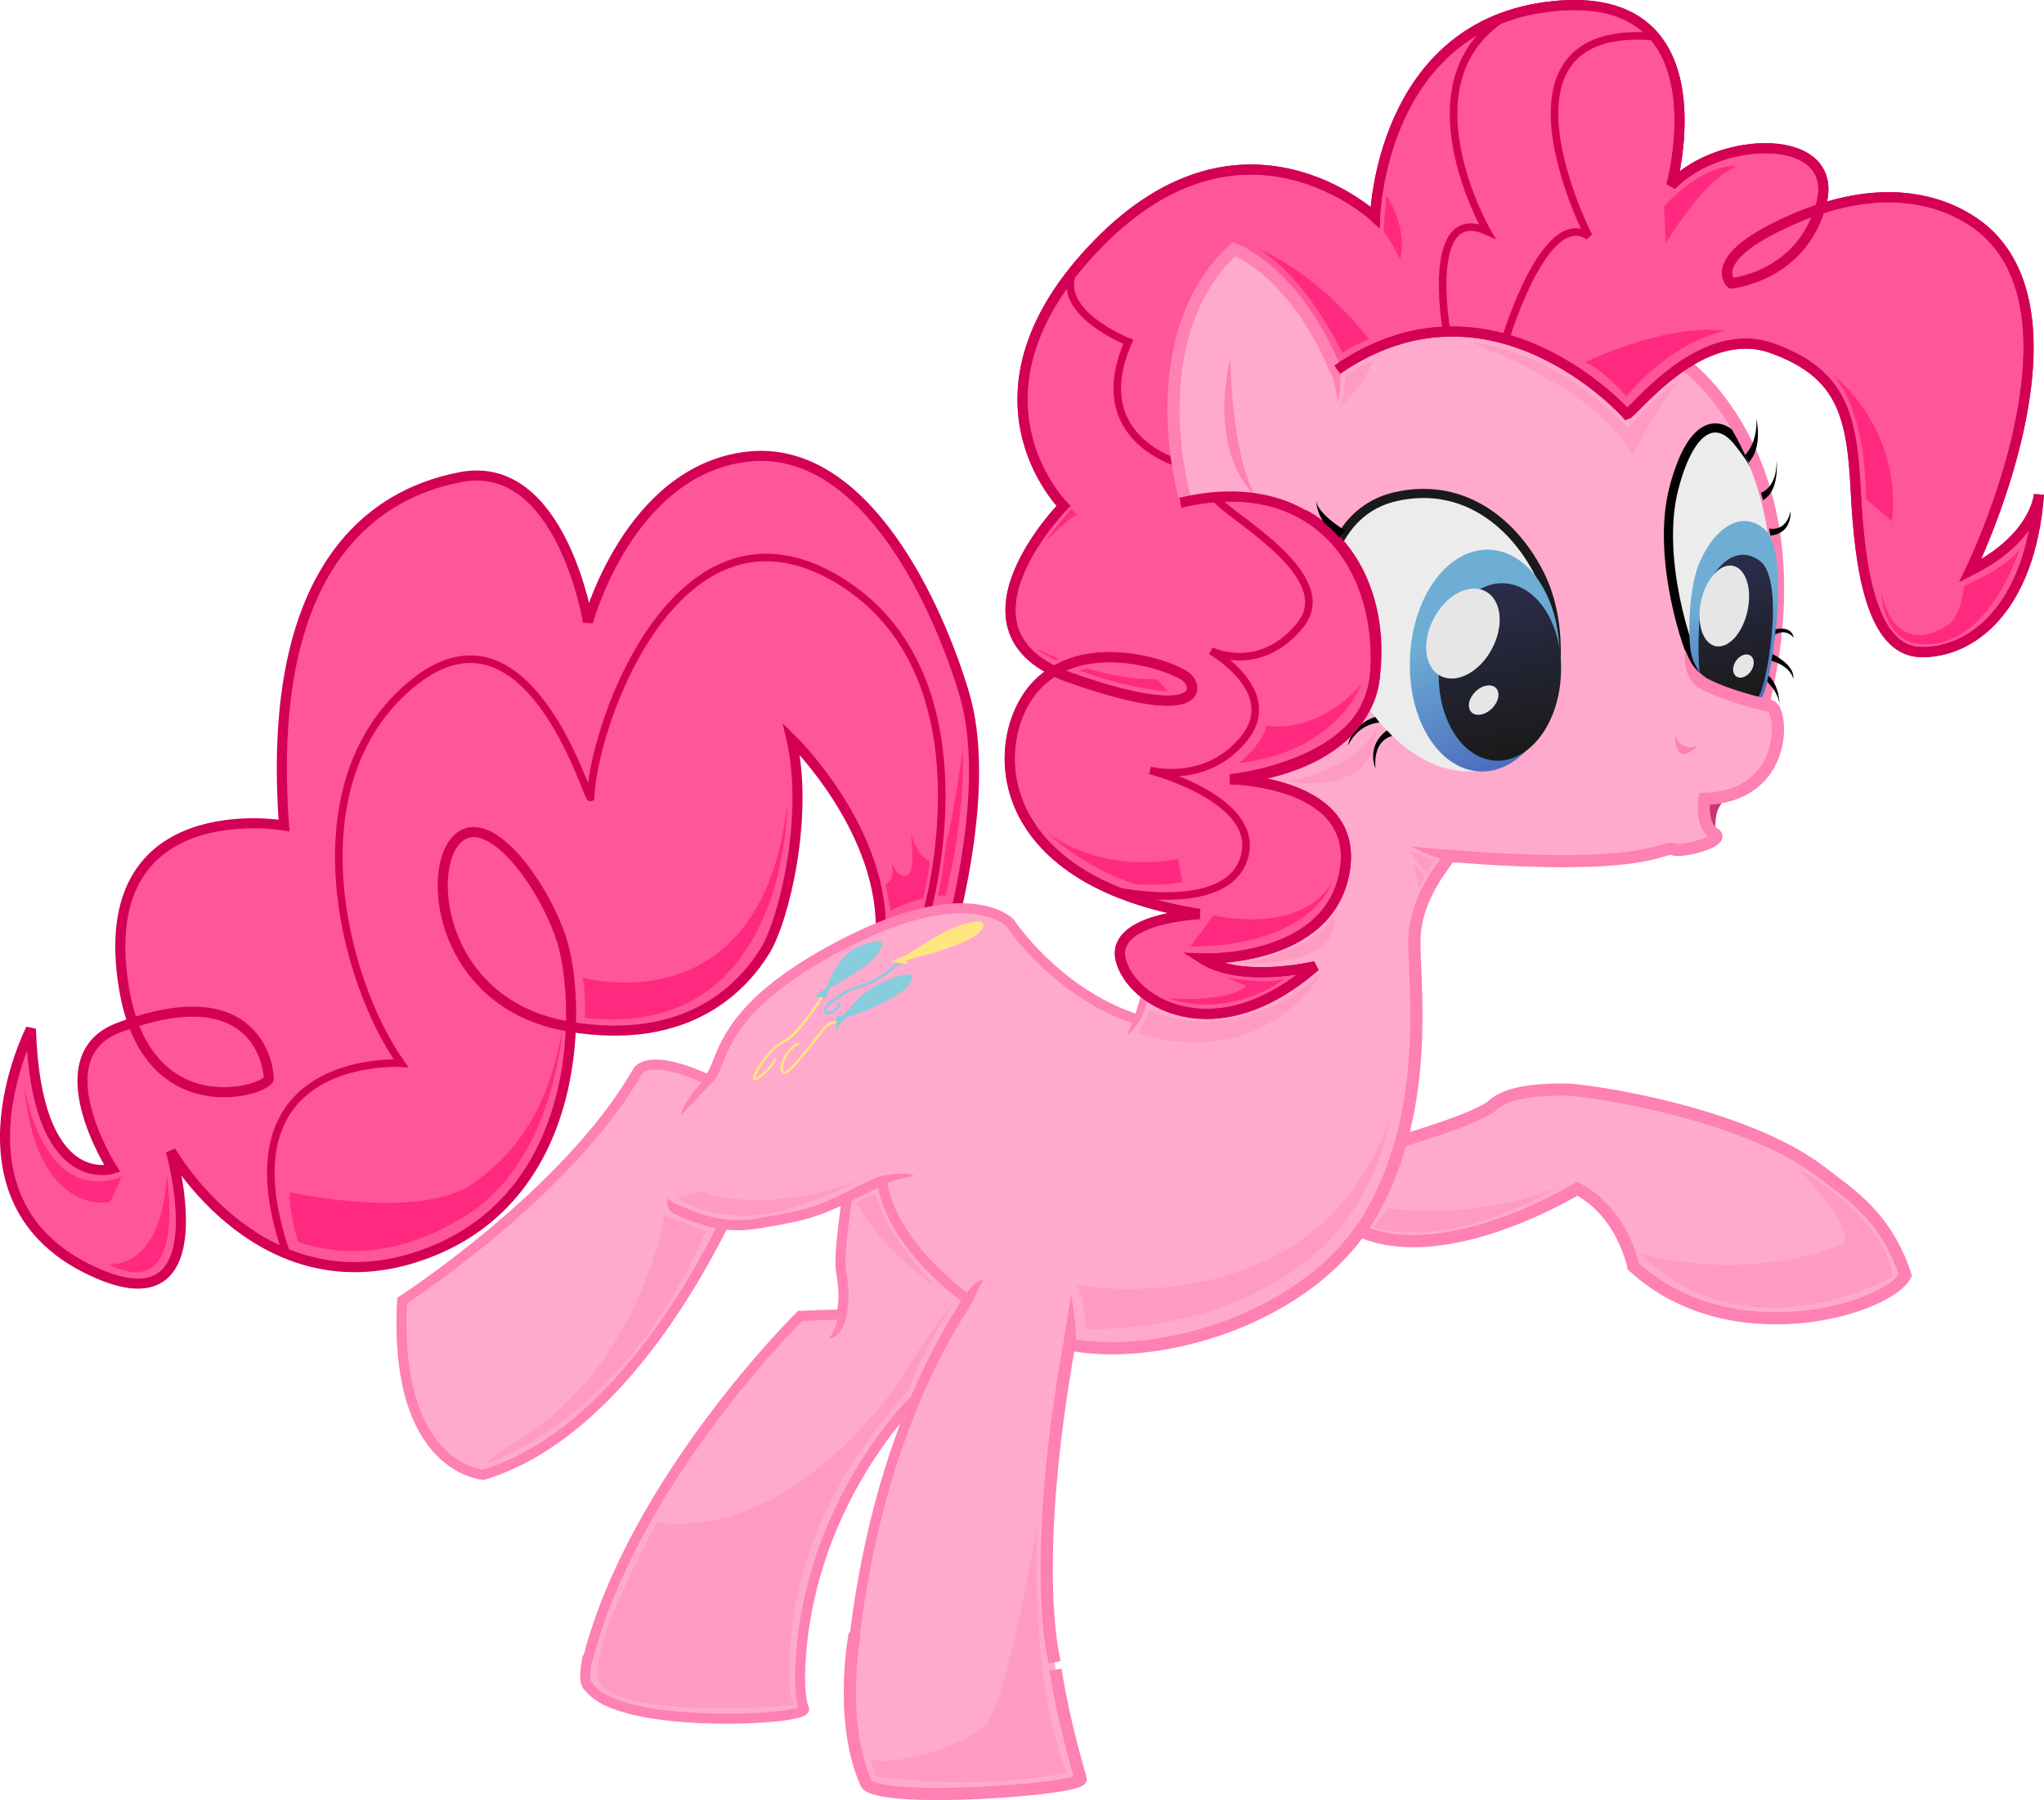 <?xml version="1.0" encoding="UTF-8" standalone="no"?>
<!-- Created with Inkscape (http://www.inkscape.org/) -->

<svg
   xmlns:dc="http://purl.org/dc/elements/1.1/"
   xmlns:cc="http://creativecommons.org/ns#"
   xmlns:rdf="http://www.w3.org/1999/02/22-rdf-syntax-ns#"
   xmlns:svg="http://www.w3.org/2000/svg"
   xmlns="http://www.w3.org/2000/svg"
   xmlns:xlink="http://www.w3.org/1999/xlink"
   xmlns:sodipodi="http://sodipodi.sourceforge.net/DTD/sodipodi-0.dtd"
   xmlns:inkscape="http://www.inkscape.org/namespaces/inkscape"
   sodipodi:docname="pinkie-pie.svg"
   inkscape:version="0.48.4 r9939"
   version="1.1"
   id="svg2"
   height="583.391"
   width="662.313">
  <defs
     id="defs4">
    <linearGradient
       id="linearGradient4156">
      <stop
         style="stop-color:#1a1a1a;stop-opacity:1;"
         offset="0"
         id="stop4158" />
      <stop
         style="stop-color:#2a2d4a;stop-opacity:1;"
         offset="1"
         id="stop4160" />
    </linearGradient>
    <linearGradient
       id="linearGradient4134">
      <stop
         style="stop-color:#6eaed4;stop-opacity:1;"
         offset="0"
         id="stop4136" />
      <stop
         style="stop-color:#4a6cc0;stop-opacity:1;"
         offset="1"
         id="stop4138" />
    </linearGradient>
    <linearGradient
       inkscape:collect="always"
       xlink:href="#linearGradient4134"
       id="linearGradient4140"
       x1="330.889"
       y1="576.625"
       x2="340.976"
       y2="602.13"
       gradientUnits="userSpaceOnUse" />
    <linearGradient
       inkscape:collect="always"
       xlink:href="#linearGradient4134"
       id="linearGradient4148"
       x1="420.12"
       y1="562.378"
       x2="428.809"
       y2="602.784"
       gradientUnits="userSpaceOnUse" />
    <linearGradient
       inkscape:collect="always"
       xlink:href="#linearGradient4156"
       id="linearGradient4162"
       x1="339.147"
       y1="601.819"
       x2="330.829"
       y2="564.16"
       gradientUnits="userSpaceOnUse" />
    <linearGradient
       inkscape:collect="always"
       xlink:href="#linearGradient4156"
       id="linearGradient4170"
       x1="426.955"
       y1="600.513"
       x2="419.147"
       y2="549.753"
       gradientUnits="userSpaceOnUse" />
    <linearGradient
       gradientUnits="userSpaceOnUse"
       y2="602.13"
       x2="340.976"
       y1="576.625"
       x1="330.889"
       id="linearGradient4140-3"
       xlink:href="#linearGradient4134-6"
       inkscape:collect="always" />
    <linearGradient
       id="linearGradient4134-6">
      <stop
         id="stop4136-5"
         offset="0"
         style="stop-color:#6eaed4;stop-opacity:1;" />
      <stop
         id="stop4138-7"
         offset="1"
         style="stop-color:#4a6cc0;stop-opacity:1;" />
    </linearGradient>
    <linearGradient
       gradientUnits="userSpaceOnUse"
       y2="564.16"
       x2="330.829"
       y1="601.819"
       x1="339.147"
       id="linearGradient4162-0"
       xlink:href="#linearGradient4156-1"
       inkscape:collect="always" />
    <linearGradient
       id="linearGradient4156-1">
      <stop
         id="stop4158-1"
         offset="0"
         style="stop-color:#1a1a1a;stop-opacity:1;" />
      <stop
         id="stop4160-6"
         offset="1"
         style="stop-color:#2a2d4a;stop-opacity:1;" />
    </linearGradient>
    <linearGradient
       gradientUnits="userSpaceOnUse"
       y2="602.784"
       x2="428.809"
       y1="562.378"
       x1="420.12"
       id="linearGradient4148-3"
       xlink:href="#linearGradient4134-6"
       inkscape:collect="always" />
    <linearGradient
       id="linearGradient4189">
      <stop
         id="stop4191"
         offset="0"
         style="stop-color:#6eaed4;stop-opacity:1;" />
      <stop
         id="stop4193"
         offset="1"
         style="stop-color:#4a6cc0;stop-opacity:1;" />
    </linearGradient>
    <linearGradient
       gradientUnits="userSpaceOnUse"
       y2="549.753"
       x2="419.147"
       y1="600.513"
       x1="426.955"
       id="linearGradient4170-2"
       xlink:href="#linearGradient4156-1"
       inkscape:collect="always" />
    <linearGradient
       id="linearGradient4196">
      <stop
         id="stop4198"
         offset="0"
         style="stop-color:#1a1a1a;stop-opacity:1;" />
      <stop
         id="stop4200"
         offset="1"
         style="stop-color:#2a2d4a;stop-opacity:1;" />
    </linearGradient>
    <linearGradient
       inkscape:collect="always"
       xlink:href="#linearGradient4134-6"
       id="linearGradient4650"
       gradientUnits="userSpaceOnUse"
       x1="330.889"
       y1="576.625"
       x2="340.976"
       y2="602.13" />
    <linearGradient
       inkscape:collect="always"
       xlink:href="#linearGradient4156-1"
       id="linearGradient4652"
       gradientUnits="userSpaceOnUse"
       x1="339.147"
       y1="601.819"
       x2="330.829"
       y2="564.16" />
    <linearGradient
       inkscape:collect="always"
       xlink:href="#linearGradient4134-6"
       id="linearGradient4654"
       gradientUnits="userSpaceOnUse"
       x1="420.12"
       y1="562.378"
       x2="428.809"
       y2="602.784" />
    <linearGradient
       inkscape:collect="always"
       xlink:href="#linearGradient4156-1"
       id="linearGradient4656"
       gradientUnits="userSpaceOnUse"
       x1="426.955"
       y1="600.513"
       x2="419.147"
       y2="549.753" />
    <linearGradient
       inkscape:collect="always"
       xlink:href="#linearGradient4156-1"
       id="linearGradient4719"
       gradientUnits="userSpaceOnUse"
       x1="426.955"
       y1="600.513"
       x2="419.147"
       y2="549.753"
       gradientTransform="matrix(0.816,0,0,0.816,349.753,296.207)" />
    <linearGradient
       inkscape:collect="always"
       xlink:href="#linearGradient4134-6"
       id="linearGradient4722"
       gradientUnits="userSpaceOnUse"
       x1="420.12"
       y1="562.378"
       x2="428.809"
       y2="602.784"
       gradientTransform="matrix(0.816,0,0,0.816,349.753,296.207)" />
    <linearGradient
       inkscape:collect="always"
       xlink:href="#linearGradient4134-6"
       id="linearGradient4762"
       gradientUnits="userSpaceOnUse"
       x1="330.889"
       y1="576.625"
       x2="340.976"
       y2="602.13" />
    <linearGradient
       inkscape:collect="always"
       xlink:href="#linearGradient4156-1"
       id="linearGradient4764"
       gradientUnits="userSpaceOnUse"
       x1="339.147"
       y1="601.819"
       x2="330.829"
       y2="564.16" />
  </defs>
  <sodipodi:namedview
     id="base"
     pagecolor="#ffffff"
     bordercolor="#666666"
     borderopacity="1.0"
     inkscape:pageopacity="0.0"
     inkscape:pageshadow="2"
     inkscape:zoom="0.7"
     inkscape:cx="302.25714"
     inkscape:cy="296.96898"
     inkscape:document-units="px"
     inkscape:current-layer="layer2"
     showgrid="false"
     inkscape:window-width="1362"
     inkscape:window-height="729"
     inkscape:window-x="0"
     inkscape:window-y="37"
     inkscape:window-maximized="0"
     fit-margin-top="0"
     fit-margin-left="0"
     fit-margin-right="0"
     fit-margin-bottom="0" />
  <g
     inkscape:groupmode="layer"
     id="layer2"
     inkscape:label="pinkie"
     style="display:inline"
     transform="translate(-134.562,-560.671)"
     sodipodi:insensitive="true">
    <image
       style="display:none"
       width="1044.382"
       height="587.465"
       xlink:href="file:///home/thomas/projects/slim-theme-smile/Twilight_to_Pinkie_'Not_so_fast'_S1E02.png"
       id="image3079-0"
       x="58.352"
       y="509.109" />
    <path
       sodipodi:nodetypes="csscscsssccsc"
       inkscape:connector-curvature="0"
       id="path3148-1"
       d="m 444.595,855.397 c 0,-2.061 10.715,-41.622 2.473,-69.646 -8.242,-28.023 -32.144,-81.597 -70.47,-77.063 -38.326,4.533 -51.513,53.573 -51.513,53.573 0,0 -8.654,-53.161 -41.21,-46.98 -32.556,6.182 -63.052,34.205 -57.282,112.916 0,0 -62.078,-10.836 -51.925,52.337 7.418,46.156 46.98,33.38 46.98,29.671 0,-3.709 -3.717,-33.418 -48.628,-16.484 -25.138,9.478 -2.061,45.744 -2.061,45.744 0,0 -24.726,7.83 -26.375,-45.331 0,0 -29.552,57.723 22.254,79.536 39.15,16.484 23.078,-39.974 23.078,-39.974 0,0 29.671,52.749 82.421,33.38 52.749,-19.369 50.277,-83.657 44.095,-102.202 -6.182,-18.545 -24.314,-42.859 -34.205,-31.732 -9.89,11.127 -4.121,53.161 36.265,60.167 40.386,7.006 57.695,-14.424 63.876,-24.314 6.182,-9.89 14.424,-43.683 8.654,-68.821 0,0 30.908,30.084 28.847,64.288"
       style="fill:#ff5599;fill-opacity:1;stroke:#d40055;stroke-width:3.264;stroke-linecap:butt;stroke-linejoin:miter;stroke-opacity:1" />
    <path
       style="fill:#ff2a7f;fill-opacity:1;stroke:none"
       d="m 446.591,802.801 c 0,0 -2.542,20.309 -5.43,30.881 -0.008,0.03 -0.023,0.063 -0.031,0.092 -0.726,7.108 -1.779,13.031 -2.684,17.245 0.827,-0.089 1.649,-0.162 2.499,-0.185 0,0 6.357,-23.667 5.646,-48.034 z m -16.968,27.765 c 0,0 1.898,12.224 -0.987,13.667 -2.885,1.442 -5.183,-3.856 -5.183,-3.856 0,0 1.59,5.056 -1.913,6.91 l 1.604,8.545 c 0,0 4.467,-2.514 10.551,-3.98 0.665,-2.901 1.52,-6.972 2.252,-12.062 -4.262,-1.417 -6.324,-9.224 -6.324,-9.224 z"
       id="path26199"
       inkscape:connector-curvature="0" />
    <path
       inkscape:connector-curvature="0"
       id="path3158-0"
       d="m 434.705,857.045 c 0,0 22.666,-77.475 -28.435,-108.383 -51.101,-30.908 -79.124,44.507 -80.36,70.47 -1.236,0.412 -20.605,-68.409 -58.519,-36.265 -37.914,32.144 -21.841,95.608 -2.885,122.395 0,0 -58.931,-3.709 -37.501,60.579"
       style="fill:none;stroke:#d40055;stroke-width:2.448;stroke-linecap:butt;stroke-linejoin:miter;stroke-opacity:1" />
    <path
       style="fill:#ffaacc;fill-opacity:1;stroke:none"
       d="m 604.433,837.947 c -1.648,2.885 -11.127,13.187 -11.539,26.787 -0.412,13.599 5.769,53.986 -13.599,88.602 -19.369,34.617 -70.676,49.143 -99.935,42.962 L 505.116,879.982 c 0,0 36.265,-78.712 99.317,-42.035 z"
       id="path4023-1"
       inkscape:connector-curvature="0"
       sodipodi:nodetypes="cssccc" />
    <path
       style="fill:#ffaacc;fill-opacity:1;stroke:none"
       d="m 705.763,789.268 c 0,0 -8.702,-2.584 -0.364,0.463 10.715,3.915 6.981,27.877 -18.736,29.721 0,0 -1.251,8.604 3.488,11.489 3.52,2.143 -10.303,6.182 -13.599,4.945 -3.297,-1.236 -16.072,8.242 -86.542,0.824 l -18.957,0.824 -34.617,-23.696 16.278,-87.572 c 0,0 10.715,-44.095 16.072,-47.186 5.357,-3.091 -4.327,-25.963 48.01,-19.369 52.337,6.594 69.431,17.499 79.124,35.647 25.765,48.239 9.842,93.909 9.842,93.909 z"
       id="path4019-6"
       inkscape:connector-curvature="0"
       sodipodi:nodetypes="cscssccccsssc" />
    <path
       sodipodi:nodetypes="cssscccc"
       inkscape:connector-curvature="0"
       id="path3093-1"
       d="m 589.185,930.258 c 0,0 24.314,-7.006 29.259,-11.539 4.945,-4.533 16.072,-4.945 23.078,-4.945 7.006,0 58.07,7.334 83.245,26.787 9.066,7.006 20.894,14.197 27.199,33.38 -5.646,10.942 -56.458,26.375 -88.19,-2.885 0,0 -3.297,-17.308 -18.133,-25.138 0,0 -41.622,25.55 -69.646,14.012"
       style="fill:#ffaacc;stroke:#ff80b2;stroke-width:3.949;stroke-linecap:butt;stroke-linejoin:miter;stroke-opacity:1" />
    <path
       sodipodi:nodetypes="ccscscsccccc"
       style="fill:#ffaacc;fill-opacity:1;stroke:none"
       d="m 430.937,1014.327 c 0,0 -35.029,33.792 -37.089,87.366 0,0 -0.412,9.066 1.236,12.775 1.648,3.709 -59.755,7.006 -69.646,-7.006 0,0 -2.673,-0.457 -0.412,-10.097 4.204,-17.924 35.029,-82.421 68.409,-109.826 0,0 8.516,0.322 13.187,-1.648 2.97,-1.253 -0.412,-16.896 -0.412,-16.896 l 3.297,-32.144 25.963,-10.715 24.314,48.628 z"
       id="path4029-1"
       inkscape:connector-curvature="0" />
    <path
       style="fill:#ffaacc;fill-opacity:1;stroke:none"
       d="m 486.365,984.656 c 0.824,6.182 -5.151,10.715 -5.151,10.715 -13.187,73.767 -4.945,103.85 -4.945,103.85 -8.1e-4,-0.01 1.359,13.553 8.453,37.908 1.031,3.539 -64.297,7.848 -68.329,1.407 -13.558,-21.659 -4.862,-48.373 -4.862,-48.373 0,0 6.22,-55.643 35.892,-107.98 0,0 -10.303,-10.303 -15.248,-45.744 0,0 -27.199,19.781 -63.876,21.017 0,0 -27.199,62.228 -76.239,81.597 0,0 -29.671,0.824 -27.611,-56.046 0,0 42.653,-24.314 76.239,-72.942 0,0 -2.473,-5.769 7.418,-4.945 9.89,0.824 16.072,5.769 16.072,5.769 0,0 6.594,-17.72 11.951,-21.429 5.357,-3.709 32.556,-31.732 63.464,-34.617 30.908,-2.885 27.332,20.066 41.21,26.581 9.229,4.332 23.511,9.93 23.511,9.93 l -8.263,87.532 z"
       id="path4027-5"
       inkscape:connector-curvature="0"
       sodipodi:nodetypes="cccsscccccccscsssccc" />
    <path
       inkscape:connector-curvature="0"
       id="path3113-2"
       d="m 364.177,910.477 c 5.357,-5.769 2.061,-22.254 43.271,-43.683 41.21,-21.429 54.398,-7.006 54.398,-7.006 0,0 14.75,22.524 40.919,31.178"
       style="fill:#ffaacc;fill-opacity:1;stroke:#ff80b2;stroke-width:3.264;stroke-linecap:butt;stroke-linejoin:miter;stroke-opacity:1"
       sodipodi:nodetypes="cscc" />
    <path
       inkscape:connector-curvature="0"
       id="path4081-6"
       d="m 400.894,883.706 c 0,0 -7.431,12.239 -12.239,14.424 -4.808,2.186 -10.782,11.802 -9.616,12.239 1.166,0.437 6.994,-5.245 6.557,-6.557"
       style="fill:none;stroke:#ffe680;stroke-width:0.816px;stroke-linecap:butt;stroke-linejoin:miter;stroke-opacity:1" />
    <path
       inkscape:connector-curvature="0"
       id="path4079-7"
       d="m 405.848,891.865 c 0,0 -2.331,0 -4.08,1.894 -1.748,1.894 -11.365,15.444 -13.259,14.57 -1.894,-0.874 0.437,-7.431 4.954,-9.616"
       style="fill:none;stroke:#ffe680;stroke-width:0.816px;stroke-linecap:butt;stroke-linejoin:miter;stroke-opacity:1" />
    <path
       sodipodi:nodetypes="csssc"
       style="fill:#ececec;stroke:none"
       d="m 621.535,808.482 c -0.824,0 -20.193,10.921 -41.622,-15.66 -21.429,-26.581 -17.344,-50.664 -8.242,-61.403 9.142,-10.787 43.414,-24.113 64.288,21.635 8.976,19.671 -14.424,55.428 -14.424,55.428 z"
       id="path3998-8"
       inkscape:connector-curvature="0" />
    <path
       sodipodi:nodetypes="cccc"
       inkscape:connector-curvature="0"
       id="path4093-3"
       d="m 504.56,882.249 c 0,0 -2.825,10.433 -4.954,13.987 0,0 5.027,-2.914 6.994,-12.385 z"
       style="fill:#ff80b2;fill-opacity:1;stroke:none" />
    <path
       sodipodi:nodetypes="cssc"
       style="fill:none;stroke:#1a1a1a;stroke-width:2.962;stroke-linecap:butt;stroke-linejoin:miter;stroke-opacity:1"
       d="m 637.092,788.598 c 0,0 5.666,-22.769 -3.4,-41.313 -7.756,-15.865 -24.037,-30.812 -46.909,-25.661 -16.92,3.811 -20.761,20.314 -20.761,20.314"
       id="path3976-1"
       inkscape:connector-curvature="0" />
    <path
       sodipodi:nodetypes="csscc"
       inkscape:connector-curvature="0"
       id="path4015-4"
       d="m 680.672,770.362 c 0,0 -10.664,-47.477 0.412,-64.494 14.793,-22.728 28.435,21.635 28.023,29.053 -0.412,7.418 -11.745,36.677 -11.745,36.677 z"
       style="fill:#ececec;fill-opacity:1;stroke:none" />
    <path
       sodipodi:nodetypes="csszc"
       style="fill:none;stroke:#000000;stroke-width:2.962;stroke-linecap:butt;stroke-linejoin:miter;stroke-opacity:1"
       d="m 709.266,734.8 c -1.868,-14.956 -3.553,-21.237 -11.789,-31.28 -6.434,-7.846 -15.055,-5.569 -20.514,15.329 -5.905,22.607 4.583,53.342 7.291,57.476 2.708,4.135 1.921,2.622 1.921,2.622"
       id="path3982-4"
       inkscape:connector-curvature="0" />
    <path
       sodipodi:nodetypes="cc"
       inkscape:connector-curvature="0"
       id="path3087-0"
       d="m 680.743,678.971 c 0,0 44.436,31.636 25.068,110.348"
       style="fill:none;stroke:#ff80b2;stroke-width:3.949;stroke-linecap:butt;stroke-linejoin:miter;stroke-opacity:1" />
    <path
       sodipodi:nodetypes="cssc"
       inkscape:connector-curvature="0"
       id="path3091-7"
       d="m 604.433,837.947 c -1.648,2.885 -11.127,13.187 -11.539,26.787 -0.412,13.599 5.769,53.986 -13.599,88.602 -19.369,34.617 -69.646,49.092 -98.905,42.91"
       style="fill:none;stroke:#ff80b2;stroke-width:3.949;stroke-linecap:butt;stroke-linejoin:miter;stroke-opacity:1" />
    <path
       style="fill:#000000;fill-opacity:1;stroke:none"
       d="m 581.556,794.852 c 0,0 -6.601,0.045 -10.202,7.453 0,0 0.6,-6.453 8.819,-9.301 z"
       id="path4129-2"
       inkscape:connector-curvature="0"
       sodipodi:nodetypes="cccc" />
    <path
       sodipodi:type="arc"
       style="fill:url(#linearGradient4762);fill-opacity:1;stroke:none"
       id="path3936-9"
       sodipodi:cx="336.75961"
       sodipodi:cy="582.26245"
       sodipodi:rx="15.783633"
       sodipodi:ry="20.076782"
       d="m 352.543,582.262 a 15.784,20.077 0 1 1 -31.567,0 15.784,20.077 0 1 1 31.567,0 z"
       transform="matrix(1.533,0.074,-0.083,1.775,147.738,-283.681)" />
    <path
       style="fill:#ff5599;fill-opacity:1;stroke:#d40055;stroke-width:3.264;stroke-linecap:butt;stroke-linejoin:miter;stroke-opacity:1"
       d="m 517.067,723.588 c 43.271,-10.303 67.178,20.51 63.052,55.84 -3.706,31.733 -46.98,33.793 -46.98,33.793 0,0 42.447,0.412 37.089,30.084 -5.357,29.671 -46.156,28.023 -46.156,28.023 12.775,8.242 36.677,2.473 36.677,2.473 -32.556,28.435 -59.755,11.539 -63.052,-2.061 -3.297,-13.599 25.55,-14.836 25.55,-14.836 -69.646,-11.127 -68.409,-57.695 -52.749,-74.179 15.66,-16.484 44.507,-6.182 48.628,-2.473 4.121,3.709 4.121,14.836 -37.914,0 -42.035,-14.836 -2.061,-55.634 -2.061,-55.634 0,0 -36.265,-36.265 11.127,-84.893 47.392,-48.628 89.839,-8.654 89.839,-8.654 0,0 1.648,-62.64 57.695,-68.409 56.046,-5.769 38.326,58.107 38.326,58.107 15.66,-16.484 54.645,-17.495 48.628,5.769 -6.182,23.902 -29.259,25.963 -29.259,25.963 0,0 -7.83,-7.006 14.424,-18.133 48.404,-24.202 70.882,4.121 70.882,4.121 28.847,32.144 -7.83,107.147 -7.83,107.147 21.429,-10.715 22.254,-24.726 22.254,-24.726 -2.885,37.501 -22.254,51.513 -38.326,51.101 -16.072,-0.412 -19.781,-27.611 -21.017,-51.925 -1.236,-24.314 -4.121,-38.326 -27.199,-46.568 -23.078,-8.242 -44.507,20.605 -46.98,21.429 0,0 -43.587,-49.088 -93.864,-14.471"
       id="path4021-9"
       inkscape:connector-curvature="0"
       sodipodi:nodetypes="cssscccscsccscscscscccssscc" />
    <path
       style="fill:#ff2a7f;fill-opacity:1;stroke:none"
       d="m 470.593,770.995 c 0.376,0.341 0.781,0.686 1.203,1.018 0.029,0.017 0.064,0.044 0.092,0.062 1.19,0.706 2.783,1.575 4.72,2.53 0.328,-0.167 0.655,-0.308 0.987,-0.463 -2.257,-0.912 -4.594,-1.973 -7.003,-3.147 z m 16.196,6.324 c -0.851,0.171 -1.695,0.379 -2.53,0.617 2.819,1.081 5.991,2.165 9.594,3.178 0.03,0.009 0.062,0.022 0.092,0.031 4.579,1.283 9.8,2.425 15.641,3.301 1.267,0.137 2.405,0.23 3.363,0.247 l -3.424,-3.918 c 0,0 -8.979,0.626 -22.737,-3.455 z"
       id="path26191"
       inkscape:connector-curvature="0" />
    <path
       sodipodi:nodetypes="ccssc"
       inkscape:connector-curvature="0"
       id="path3095-3"
       d="m 481.214,995.371 c -13.187,73.767 -4.945,103.85 -4.945,103.85 -8.1e-4,-0.01 1.359,13.553 8.453,37.908 1.031,3.539 -66.545,8.38 -69.566,1.407 -9.025,-20.834 -3.626,-48.373 -3.626,-48.373"
       style="fill:none;stroke:#ff80b2;stroke-width:3.949;stroke-linecap:butt;stroke-linejoin:miter;stroke-opacity:1" />
    <path
       sodipodi:nodetypes="cc"
       inkscape:connector-curvature="0"
       id="path3097-0"
       d="m 448.452,981.308 c -1.236,3.297 -29.878,40.026 -37.708,116.265"
       style="fill:none;stroke:#ff80b2;stroke-width:3.264;stroke-linecap:butt;stroke-linejoin:miter;stroke-opacity:1" />
    <path
       sodipodi:nodetypes="cc"
       inkscape:connector-curvature="0"
       id="path3099-1"
       d="m 448.658,982.183 c 0,0 -25.963,-17.72 -28.435,-39.562"
       style="fill:none;stroke:#ff80b2;stroke-width:3.264;stroke-linecap:butt;stroke-linejoin:miter;stroke-opacity:1" />
    <path
       sodipodi:nodetypes="csc"
       inkscape:connector-curvature="0"
       id="path3103-0"
       d="m 353.874,952.718 c 16.184,7.229 22.184,5.247 35.235,2.885 14.713,-2.664 21.826,-8.646 31.629,-12.363"
       style="fill:none;stroke:#ff80b2;stroke-width:3.264;stroke-linecap:butt;stroke-linejoin:miter;stroke-opacity:1" />
    <path
       sodipodi:nodetypes="csc"
       inkscape:connector-curvature="0"
       id="path3105-8"
       d="m 409.096,947.567 c 0,1.648 -2.885,19.369 -2.061,24.726 0.824,5.357 1.407,8.614 0.054,15.333"
       style="fill:none;stroke:#ff80b2;stroke-width:3.264;stroke-linecap:butt;stroke-linejoin:miter;stroke-opacity:1" />
    <path
       inkscape:connector-curvature="0"
       id="path3107-8"
       d="m 407.035,986.716 c -2.885,0 -13.187,0.412 -13.187,0.412 0,0 -53.986,53.161 -68.821,111.268"
       style="fill:none;stroke:#ff80b2;stroke-width:3.264;stroke-linecap:butt;stroke-linejoin:miter;stroke-opacity:1" />
    <path
       inkscape:connector-curvature="0"
       id="path3109-3"
       d="m 430.937,1014.327 c 0,0 -35.029,33.792 -37.089,87.366 0,0 -0.412,9.066 1.236,12.775 1.648,3.709 -59.755,7.006 -69.646,-7.006 0,0 -2.473,-0.412 -0.412,-10.097"
       style="fill:none;stroke:#ff80b2;stroke-width:3.264;stroke-linecap:butt;stroke-linejoin:miter;stroke-opacity:1" />
    <path
       sodipodi:nodetypes="ccccc"
       inkscape:connector-curvature="0"
       id="path3111-2"
       d="m 368.83,957.969 c -2.885,4.945 -31.441,66.661 -77.596,80.672 0,0 -29.259,-1.648 -26.375,-56.458 0,0 53.573,-34.617 76.239,-74.179 0,0 2.885,-6.594 22.666,2.473"
       style="fill:none;stroke:#ff80b2;stroke-width:3.264;stroke-linecap:butt;stroke-linejoin:miter;stroke-opacity:1" />
    <path
       sodipodi:nodetypes="ccc"
       inkscape:connector-curvature="0"
       id="path3150-1"
       d="m 622.614,669.859 c 0,0 12.727,-42.085 26.739,-32.606 0,0 -35.853,-69.646 21.429,-64.7"
       style="fill:none;stroke:#d40055;stroke-width:2.448;stroke-linecap:butt;stroke-linejoin:miter;stroke-opacity:1" />
    <path
       inkscape:connector-curvature="0"
       id="path3152-0"
       d="m 603.197,667.336 c 0,0 -7.006,-40.798 13.187,-31.732 0,0 -27.611,-47.804 5.357,-69.233"
       style="fill:none;stroke:#d40055;stroke-width:2.448;stroke-linecap:butt;stroke-linejoin:miter;stroke-opacity:1" />
    <path
       style="fill:#ff2a7f;fill-opacity:1;stroke:none"
       d="m 474.152,830.755 c 0,0 11.57,11.219 28.213,16.441 2.238,0.163 4.636,0.25 7.096,0.185 2.787,-0.073 5.619,-0.345 8.268,-0.895 l -1.45,-7.466 c 0,0 -22.469,5.576 -42.127,-8.266 z m 44.317,19.588 c -0.031,0.007 -0.061,0.025 -0.092,0.031 0.031,0.002 0.062,-0.002 0.092,0 z"
       id="path26189"
       inkscape:connector-curvature="0"
       sodipodi:nodetypes="cccccccccc" />
    <path
       sodipodi:nodetypes="cscscsc"
       inkscape:connector-curvature="0"
       id="path3156-4"
       d="m 528.606,722.3 c 4.121,5.769 40.386,24.984 27.199,41.056 -13.187,16.072 -28.847,8.242 -28.847,8.242 0,0 23.078,13.187 10.715,28.435 -12.363,15.248 -30.496,10.303 -30.496,10.303 0,0 36.405,9.441 30.496,28.435 -5.844,18.786 -42.572,10.44 -42.572,10.44"
       style="fill:none;stroke:#d40055;stroke-width:2.448;stroke-linecap:butt;stroke-linejoin:miter;stroke-opacity:1" />
    <path
       transform="matrix(1.252,0.059,-0.067,1.42,237.967,-68.236)"
       d="m 352.543,582.262 a 15.784,20.077 0 1 1 -31.567,0 15.784,20.077 0 1 1 31.567,0 z"
       sodipodi:ry="20.076782"
       sodipodi:rx="15.783633"
       sodipodi:cy="582.26245"
       sodipodi:cx="336.75961"
       id="path3160-4"
       style="fill:url(#linearGradient4764);fill-opacity:1;stroke:none"
       sodipodi:type="arc" />
    <path
       transform="matrix(0.66,0.174,-0.283,0.707,551.105,295.745)"
       d="m 352.543,582.262 a 15.784,20.077 0 1 1 -31.567,0 15.784,20.077 0 1 1 31.567,0 z"
       sodipodi:ry="20.076782"
       sodipodi:rx="15.783633"
       sodipodi:cy="582.26245"
       sodipodi:cx="336.75961"
       id="path3932-0"
       style="fill:#e6e6e6;fill-opacity:1;stroke:none"
       sodipodi:type="arc" />
    <path
       sodipodi:type="arc"
       style="fill:#e6e6e6;fill-opacity:1;stroke:none"
       id="path3934-7"
       sodipodi:cx="336.75961"
       sodipodi:cy="582.26245"
       sodipodi:rx="15.783633"
       sodipodi:ry="20.076782"
       d="m 352.543,582.262 a 15.784,20.077 0 1 1 -31.567,0 15.784,20.077 0 1 1 31.567,0 z"
       transform="matrix(0.208,0.129,-0.172,0.213,645.415,620.102)" />
    <path
       style="fill:url(#linearGradient4722);fill-opacity:1;stroke:none"
       d="m 682.787,773.499 c 4.369,13.643 20.028,14.882 22.6,13.102 2.572,-1.779 10.29,-46.892 0.671,-54.644 -9.619,-7.752 -19.253,4.622 -21.969,14.384 -2.691,9.671 -2.49,23.451 -1.303,27.157 z"
       id="path3966-1"
       inkscape:connector-curvature="0"
       sodipodi:nodetypes="sssss" />
    <path
       sodipodi:nodetypes="csssc"
       inkscape:connector-curvature="0"
       id="path3944-2"
       d="m 685.515,779.634 c 0,0 13.261,9.177 18.545,7.006 2.566,-1.054 9.478,-38.017 0.618,-44.301 -8.86,-6.285 -16.259,4.714 -18.339,11.745 -1.794,6.064 -1.648,22.872 -0.824,25.55 z"
       style="fill:url(#linearGradient4719);fill-opacity:1;stroke:none" />
    <path
       sodipodi:type="arc"
       style="fill:#e6e6e6;fill-opacity:1;stroke:none"
       id="path3932-7-8"
       sodipodi:cx="336.75961"
       sodipodi:cy="582.26245"
       sodipodi:rx="15.783633"
       sodipodi:ry="20.076782"
       d="m 352.543,582.262 a 15.784,20.077 0 1 1 -31.567,0 15.784,20.077 0 1 1 31.567,0 z"
       transform="matrix(0.488,0.037,-0.11,0.647,592.991,367.885)" />
    <path
       transform="matrix(0.186,0.045,-0.078,0.182,682.26,655.402)"
       d="m 352.543,582.262 a 15.784,20.077 0 1 1 -31.567,0 15.784,20.077 0 1 1 31.567,0 z"
       sodipodi:ry="20.076782"
       sodipodi:rx="15.783633"
       sodipodi:cy="582.26245"
       sodipodi:cx="336.75961"
       id="path3964-8"
       style="fill:#e6e6e6;fill-opacity:1;stroke:none"
       sodipodi:type="arc" />
    <path
       sodipodi:nodetypes="cccc"
       inkscape:connector-curvature="0"
       id="path4035-6"
       d="m 690.693,831.133 c 0,0 -1.884,-8.895 3.944,-11.955 l -7.878,0.583 c 0,0 -2.832,6.343 3.934,11.372 z"
       style="fill:#c83771;stroke:none" />
    <path
       sodipodi:nodetypes="cscssc"
       inkscape:connector-curvature="0"
       id="path3089-4"
       d="m 685.578,781.564 c 0,0 5.228,3.809 22.589,7.908 4.268,1.008 6.252,29.302 -21.359,30.126 0,0 -1.397,8.458 3.343,11.343 3.52,2.143 -10.303,6.182 -13.599,4.945 -3.297,-1.236 -7.332,7.49 -72.994,2.112"
       style="fill:none;stroke:#ff80b2;stroke-width:3.949;stroke-linecap:butt;stroke-linejoin:miter;stroke-opacity:1" />
    <path
       inkscape:connector-curvature="0"
       id="path4073-7"
       d="m 398.563,883.414 3.934,-2.768 c 0,0 3.06,-10.782 11.219,-13.55 8.159,-2.768 7.576,-1.166 5.245,2.768 -2.331,3.934 -15.444,10.928 -15.444,10.928 l -1.311,3.497 z"
       style="fill:#87cdde;fill-opacity:1;stroke:none" />
    <path
       inkscape:connector-curvature="0"
       id="path4083-4"
       d="m 426.1,872.487 c 0,0 -7.285,6.557 -12.385,7.722 -5.1,1.166 -13.113,6.702 -11.656,8.305 1.457,1.603 4.662,-1.457 4.662,-2.914"
       style="fill:none;stroke:#87cdde;stroke-width:0.816px;stroke-linecap:butt;stroke-linejoin:miter;stroke-opacity:1" />
    <path
       inkscape:connector-curvature="0"
       id="path4075-9"
       d="m 423.186,872.341 c 0.729,0.146 5.245,0.729 5.245,0.729 l 0,-1.311 c 0,0 21.564,-4.954 24.332,-9.908 2.768,-4.954 -8.014,-1.311 -11.656,0.583 -3.643,1.894 -12.822,7.722 -12.822,7.722 z"
       style="fill:#ffe680;stroke:none" />
    <path
       inkscape:connector-curvature="0"
       id="path4077-8"
       d="m 405.556,894.488 c 0,0 2.477,-3.788 3.06,-3.934 0.583,-0.146 18.358,-5.974 21.127,-11.802 2.768,-5.828 -12.53,0.874 -16.61,5.1 -4.08,4.225 -5.391,5.974 -5.391,5.974 l -2.186,0.291 z"
       style="fill:#87cdde;stroke:none" />
    <path
       sodipodi:nodetypes="ccc"
       inkscape:connector-curvature="0"
       id="path4085-9"
       d="m 677.375,798.797 c 0,0 1.442,5.769 7.418,3.503 -7.933,7.83 -7.418,-3.503 -7.418,-3.503 z"
       style="fill:#ff80b2;fill-opacity:1;stroke:none" />
    <path
       sodipodi:nodetypes="cccc"
       inkscape:connector-curvature="0"
       id="path4095-8"
       d="m 479.253,995.026 c 0,0 2.304,-13.16 2.304,-15.324 0,0 2.301,12.716 1.425,16.322 z"
       style="fill:#ff80b2;fill-opacity:1;stroke:none" />
    <path
       sodipodi:nodetypes="ccsc"
       inkscape:connector-curvature="0"
       id="path4097-8"
       d="m 603.134,839.553 c 0,0 -7.42,-2.035 -10.975,-4.507 0,0 7.777,0.782 11.89,1.017 0.548,0.031 -0.915,3.491 -0.915,3.491 z"
       style="fill:#ff80b2;fill-opacity:1;stroke:none" />
    <path
       sodipodi:nodetypes="cccsc"
       style="fill:#ffaacc;stroke:none"
       d="m 519.231,722.764 c 0,0 -16.175,-52.131 15.145,-81.39 0,0 25.138,10.715 35.853,49.04 0,0 -6.066,42.753 -17.308,35.544 -13.496,-8.654 -33.689,-3.194 -33.689,-3.194 z"
       id="path4017-0"
       inkscape:connector-curvature="0" />
    <path
       sodipodi:nodetypes="ccc"
       inkscape:connector-curvature="0"
       id="path3154-9"
       d="m 516.037,710.607 c 0,0 -29.465,-8.242 -15.866,-39.15 0,0 -25.138,-9.89 -17.308,-23.902"
       style="fill:none;stroke:#d40055;stroke-width:2.448;stroke-linecap:butt;stroke-linejoin:miter;stroke-opacity:1" />
    <path
       sodipodi:nodetypes="ccc"
       inkscape:connector-curvature="0"
       id="path3083-9"
       d="m 518.716,722.97 c 0,0 -15.66,-52.337 15.66,-81.597 0,0 19.832,7.006 33.226,39.871"
       style="fill:none;stroke:#ff80b2;stroke-width:3.949;stroke-linecap:butt;stroke-linejoin:miter;stroke-opacity:1" />
    <path
       sodipodi:nodetypes="cccc"
       inkscape:connector-curvature="0"
       id="path4101-5"
       d="m 569.017,680.421 c 0,0 0.114,3.89 -0.84,10.786 0,0 -1.024,-6.276 -2.084,-9.471 z"
       style="fill:#ff80b2;fill-opacity:1;stroke:none" />
    <path
       sodipodi:nodetypes="ccc"
       inkscape:connector-curvature="0"
       id="path4099-0"
       d="m 533.242,676.711 c 0,0 -7.93,28.862 8.242,45.022 -8.082,-14.076 -8.242,-45.022 -8.242,-45.022 z"
       style="fill:#ff80b2;fill-opacity:1;stroke:none" />
    <path
       sodipodi:nodetypes="cccc"
       inkscape:connector-curvature="0"
       id="path4103-0"
       d="m 420.068,941.823 c 0,0 8.5,-1.777 10.663,-0.077 -0.412,0.206 -6.079,1.082 -9.221,2.524 z"
       style="fill:#ff80b2;fill-opacity:1;stroke:none" />
    <path
       sodipodi:nodetypes="cccc"
       inkscape:connector-curvature="0"
       id="path4105-8"
       d="m 449.907,982.17 c 0,0 2.538,-6.335 3.568,-6.747 0,0 -3.46,0.051 -5.984,5.048 z"
       style="fill:#ff80b2;fill-opacity:1;stroke:none" />
    <path
       sodipodi:nodetypes="sccs"
       inkscape:connector-curvature="0"
       id="path4107-8"
       d="m 687.225,780.283 c -3.108,-2.567 -4.35,-3.355 -6.572,-8.869 0,0 -1.488,7.823 3.873,11.744 0,0 3.302,-2.377 2.699,-2.875 z"
       style="fill:#ff80b2;fill-opacity:1;stroke:none" />
    <path
       sodipodi:nodetypes="cccc"
       inkscape:connector-curvature="0"
       id="path4109-1"
       d="m 365.656,911.143 -10.237,10.77 c 0,0 -0.968,-2.372 7.995,-12.159 z"
       style="fill:#ff80b2;fill-opacity:1;stroke:none" />
    <path
       sodipodi:nodetypes="cccc"
       inkscape:connector-curvature="0"
       id="path4111-3"
       d="m 406.394,986.534 c 0,0 -1.275,6.52 -3.46,7.831 0,0 3.866,0.599 5.76,-6.467 z"
       style="fill:#ff80b2;fill-opacity:1;stroke:none" />
    <path
       sodipodi:nodetypes="cccc"
       inkscape:connector-curvature="0"
       id="path4113-0"
       d="m 354.595,951.327 c 0,0 -3.348,-1.545 -3.554,-2.37 0,0 -1.494,3.477 2.318,5.229 z"
       style="fill:#ff80b2;fill-opacity:1;stroke:none" />
    <path
       sodipodi:nodetypes="cccc"
       inkscape:connector-curvature="0"
       id="path4115-2"
       d="m 699.96,708.138 c 0,0 4.074,-3.582 3.745,-11.721 0,0 2.124,9.32 -2.536,14.112 z"
       style="fill:#000000;fill-opacity:1;stroke:none" />
    <path
       sodipodi:nodetypes="cccc"
       inkscape:connector-curvature="0"
       id="path4117-3"
       d="m 705.141,720.343 c 0,0 5.151,-1.288 5.1,-10.354 0,0 1.082,9.581 -4.379,12.775 z"
       style="fill:#000000;fill-opacity:1;stroke:none" />
    <path
       sodipodi:nodetypes="cccc"
       inkscape:connector-curvature="0"
       id="path4119-6"
       d="m 707.812,731.959 c 0,0 5.427,1.384 6.921,-5.609 0,0 0.729,7.176 -6.52,7.904 z"
       style="fill:#000000;fill-opacity:1;stroke:none" />
    <path
       sodipodi:nodetypes="cccc"
       inkscape:connector-curvature="0"
       id="path4121-6"
       d="m 709.88,764.655 c 0,0 5.048,-1.496 5.924,2.719 0,0 -2.421,-3.224 -6.027,-1.048 z"
       style="fill:#000000;fill-opacity:1;stroke:none" />
    <path
       sodipodi:nodetypes="cccc"
       inkscape:connector-curvature="0"
       id="path4123-4"
       d="m 708.927,772.629 c 0.309,0.309 7.186,3.4 6.722,8.036 0,0 -0.773,-4.018 -7.109,-5.847 z"
       style="fill:#000000;fill-opacity:1;stroke:none" />
    <path
       sodipodi:nodetypes="cccc"
       inkscape:connector-curvature="0"
       id="path4125-3"
       d="m 707.665,779.634 c 0,0 3.709,3.142 3.503,10.457 0,0 0.67,-3.812 -3.966,-8.448 z"
       style="fill:#000000;fill-opacity:1;stroke:none" />
    <path
       sodipodi:nodetypes="cccc"
       inkscape:connector-curvature="0"
       id="path4127-9"
       d="m 585.715,799.199 c 0,0 -6.265,0.874 -5.464,10.49 0,0 -3.278,-7.139 3.715,-12.312 z"
       style="fill:#000000;fill-opacity:1;stroke:none" />
    <path
       inkscape:connector-curvature="0"
       id="path4131-8"
       d="m 570.417,732.614 c -0.437,-0.291 -9.325,-5.682 -9.325,-9.835 0,0 -0.437,6.484 7.285,12.312 z"
       style="fill:#000000;fill-opacity:1;stroke:none" />
    <path
       sodipodi:nodetypes="csccc"
       inkscape:connector-curvature="0"
       id="path3300"
       d="m 665.988,966.845 c 0,0 30.706,9.871 64.57,-2.446 7.837,-2.851 -13.069,-24.746 -13.069,-24.746 0,0 27.312,14.408 30.439,34.845 0,0 -47.608,27.015 -81.94,-7.653 z"
       style="fill:#ff9bc1;fill-opacity:1;stroke:none" />
    <path
       inkscape:connector-curvature="0"
       id="path3304"
       d="m 591.089,836.202 c 0,0 6.956,2.982 9.12,3.085 0,0 -2.37,2.267 -2.885,3.915 -0.515,1.648 -6.235,-7 -6.235,-7 z"
       style="fill:#ff9bc1;fill-opacity:1;stroke:none"
       sodipodi:nodetypes="ccsc" />
    <path
       sodipodi:nodetypes="cccscc"
       inkscape:connector-curvature="0"
       id="path3306"
       d="m 417.941,1136.351 c 0,0 31.617,5.099 62.36,-1.166 0,0 -11.656,-23.749 -9.616,-80.573 0,0 -9.811,58.601 -17.098,65.54 -5.678,5.407 -25.478,12.592 -36.929,10.906 z"
       style="fill:#ff9bc1;fill-opacity:1;stroke:none" />
    <path
       inkscape:connector-curvature="0"
       id="path3344"
       d="m 329.064,1106.191 c 7.576,11.365 57.697,7.576 61.194,7.285 3.497,-0.291 0.583,-2.331 0.583,-2.331 -5.245,-57.989 37.299,-98.202 38.174,-99.951 2.623,-9.033 14.57,-28.557 14.57,-28.557 0,0 -10.199,12.53 -17.775,26.226 -0.874,0.291 -33.803,50.995 -78.387,45.167 0,0 -24.186,44.002 -18.358,52.161 z"
       style="fill:#ff9bc1;fill-opacity:1;stroke:none" />
    <path
       sodipodi:nodetypes="ccccc"
       inkscape:connector-curvature="0"
       id="path3348"
       d="m 349.753,954.572 c 0,0 -7.58,51.001 -51.263,75.315 l -7.447,5.507 c 0,0 45.523,-13.237 72.31,-75.877 z"
       style="fill:#ff9bc1;fill-opacity:1;stroke:none" />
    <path
       inkscape:connector-curvature="0"
       id="path3350"
       d="m 416.102,942.003 c 0,0 -18.339,8.86 -30.29,11.539 -11.951,2.679 -25.344,0.206 -31.938,-4.739 l 7.83,-2.061 c 0,0 20.399,8.86 54.398,-4.739 z"
       style="fill:#ff9bc1;fill-opacity:1;stroke:none" />
    <path
       inkscape:connector-curvature="0"
       id="path3352"
       d="m 483.619,977.14 c 0,0 77.639,14.514 101.459,-54.527 -13.631,72.642 -98.956,68.825 -98.956,68.825 0,0 0.627,-5.496 -2.503,-14.298 z"
       style="fill:#ff9bc1;fill-opacity:1;stroke:none"
       sodipodi:nodetypes="sccs" />
    <path
       inkscape:connector-curvature="0"
       id="path3354"
       d="m 592.613,840.426 3.681,4.218 -1.973,4.282 z"
       style="fill:#ff9bc1;fill-opacity:1;stroke:none"
       sodipodi:nodetypes="cccc" />
    <path
       sodipodi:nodetypes="cccc"
       inkscape:connector-curvature="0"
       id="path3356"
       d="m 507.183,887.931 c 30.16,13.113 54.856,-11.365 55.585,-11.947 0,0 -17.288,32.068 -59.541,19.684 z"
       style="fill:#ff9bc1;fill-opacity:1;stroke:none" />
    <path
       sodipodi:nodetypes="ccc"
       inkscape:connector-curvature="0"
       id="path3358"
       d="m 536.024,872.873 c 0.618,0 23.593,-2.885 30.702,-15.557 2.782,17.514 -30.702,15.557 -30.702,15.557 z"
       style="fill:#ff9bc1;fill-opacity:1;stroke:none" />
    <path
       sodipodi:nodetypes="ccc"
       inkscape:connector-curvature="0"
       id="path3360"
       d="m 551.993,813.839 c 0,0 21.841,-3.606 28.435,-16.999 -0.455,22.929 -28.435,16.999 -28.435,16.999 z"
       style="fill:#ff9bc1;fill-opacity:1;stroke:none" />
    <path
       inkscape:connector-curvature="0"
       id="path3362"
       d="m 584.264,952.282 c 0,0 30.059,4.351 56.846,-7.6 -40.18,22.872 -61.403,13.599 -61.403,13.599 z"
       style="fill:#ff9bc1;fill-opacity:1;stroke:none"
       sodipodi:nodetypes="cccc" />
    <path
       sodipodi:nodetypes="cccc"
       inkscape:connector-curvature="0"
       id="path3364"
       d="m 411.822,950.291 6.557,-2.768 c 0,0 1.738,11.35 19.165,29.968 -17.732,-12.014 -25.722,-27.2 -25.722,-27.2 z"
       style="fill:#ff9bc1;fill-opacity:1;stroke:none" />
    <path
       sodipodi:nodetypes="ccscsc"
       inkscape:connector-curvature="0"
       id="path26175"
       d="m 770.923,750.581 c 0,0 14.836,-6.388 18.133,-12.157 0,0 -9.481,31.434 -30.908,31.114 -13.805,-0.206 -14.012,-17.102 -14.012,-17.102 0,0 3.403,22.112 21.429,10.921 4.71,-2.924 5.357,-12.775 5.357,-12.775 z"
       style="fill:#ff2a7f;stroke:none" />
    <path
       sodipodi:nodetypes="cccc"
       inkscape:connector-curvature="0"
       id="path26177"
       d="m 739.191,722.352 c -0.206,-30.908 -10.885,-40.344 -10.885,-40.344 0,0 22.444,16.539 19.353,47.653 z"
       style="fill:#ff2a7f;fill-opacity:1;stroke:none" />
    <path
       sodipodi:nodetypes="cccc"
       inkscape:connector-curvature="0"
       id="path26179"
       d="m 693.401,667.877 c -17.775,4.225 -30.16,19.378 -31.908,21.272 -0.437,-0.583 -8.074,-9.315 -13.404,-11.073 0,0 26.08,-12.676 45.313,-10.199 z"
       style="fill:#ff2a7f;fill-opacity:1;stroke:none" />
    <path
       sodipodi:nodetypes="cccc"
       inkscape:connector-curvature="0"
       id="path26181"
       d="m 542.037,641.2 c 0,0 13.91,6.658 27.453,33.82 0,0 2.496,-1.885 8.648,-4.372 0,0 -14.605,-20.125 -36.101,-29.448 z"
       style="fill:#ff2a7f;fill-opacity:1;stroke:none" />
    <path
       sodipodi:nodetypes="ccsc"
       inkscape:connector-curvature="0"
       id="path26183"
       d="m 575.524,782.699 c 0,0 -7.766,21.588 -39.444,25.24 0,0 7.389,-5.863 8.922,-12.131 0,0 15.1,3.541 30.522,-13.109 z"
       style="fill:#ff2a7f;fill-opacity:1;stroke:none" />
    <path
       sodipodi:nodetypes="cccc"
       inkscape:connector-curvature="0"
       id="path26185"
       d="m 566.33,846.447 c 0,0 -6.411,20.835 -46.041,20.981 l 7.472,-10.152 c 0,0 28.079,6.947 38.57,-10.829 z"
       style="fill:#ff2a7f;fill-opacity:1;stroke:none" />
    <path
       sodipodi:nodetypes="ccccc"
       inkscape:connector-curvature="0"
       id="path26187"
       d="m 532.217,877.508 c 0,0 13.503,2.409 18.603,0.369 0,0 -16.756,13.404 -38.028,6.265 0,0 18.576,1.876 25.57,-3.952 z"
       style="fill:#ff2a7f;fill-opacity:1;stroke:none" />
    <path
       sodipodi:nodetypes="cssscccscsccscscscscccssscc"
       inkscape:connector-curvature="0"
       id="path26193"
       d="m 517.067,723.588 c 43.271,-10.303 65.722,20.37 63.052,55.84 -2.208,29.336 -46.98,33.793 -46.98,33.793 0,0 42.447,0.412 37.089,30.084 -5.357,29.671 -46.156,28.023 -46.156,28.023 12.775,8.242 36.677,2.473 36.677,2.473 -32.556,28.435 -59.755,11.539 -63.052,-2.061 -3.297,-13.599 25.55,-14.836 25.55,-14.836 -69.646,-11.127 -68.409,-57.695 -52.749,-74.179 15.66,-16.484 44.507,-6.182 48.628,-2.473 4.121,3.709 4.121,14.836 -37.914,0 -42.035,-14.836 -2.061,-55.634 -2.061,-55.634 0,0 -36.265,-36.265 11.127,-84.893 47.392,-48.628 89.839,-8.654 89.839,-8.654 0,0 1.648,-62.64 57.695,-68.409 56.046,-5.769 38.326,58.107 38.326,58.107 15.66,-16.484 54.645,-17.495 48.628,5.769 -6.182,23.902 -29.259,25.963 -29.259,25.963 0,0 -7.83,-7.006 14.424,-18.133 48.404,-24.202 70.882,4.121 70.882,4.121 28.847,32.144 -7.83,107.147 -7.83,107.147 21.429,-10.715 22.254,-24.726 22.254,-24.726 -2.885,37.501 -22.254,51.513 -38.326,51.101 -16.072,-0.412 -19.781,-27.611 -21.017,-51.925 -1.236,-24.314 -4.121,-38.326 -27.199,-46.568 -23.078,-8.242 -44.507,20.605 -46.98,21.429 0,0 -43.587,-49.088 -93.864,-14.471"
       style="fill:none;stroke:#d40055;stroke-width:3.264;stroke-linecap:butt;stroke-linejoin:miter;stroke-opacity:1" />
    <path
       inkscape:connector-curvature="0"
       id="path26195"
       d="m 481.758,725.621 c 0,0 -7.139,8.014 -8.159,10.345 0,0 8.742,-9.033 10.053,-8.305 z"
       style="fill:#ff2a7f;fill-opacity:1;stroke:none" />
    <path
       sodipodi:nodetypes="cccc"
       inkscape:connector-curvature="0"
       id="path26205"
       d="m 389.675,821.492 c 0,0 0.291,76.639 -65.565,69.062 0,0 0.299,-8.512 -0.731,-13.045 0,0 57.796,16.542 66.297,-56.017 z"
       style="fill:#ff2a7f;fill-opacity:1;stroke:none" />
    <path
       sodipodi:nodetypes="cscssc"
       inkscape:connector-curvature="0"
       id="path26207"
       d="m 316.825,894.633 c 0,0 -2.914,41.379 -30.014,59.154 -27.329,17.926 -48.955,11.656 -55.658,9.325 0,0 -3.112,-9.923 -2.623,-16.027 0,0 42.149,9.369 59.446,-2.914 20.107,-14.279 25.643,-33.511 28.849,-49.538 z"
       style="fill:#ff2a7f;fill-opacity:1;stroke:none" />
    <path
       inkscape:connector-curvature="0"
       id="path26209"
       d="m 142.275,911.535 c 0,0 5.245,39.922 31.763,30.597 l -3.814,8.106 c 0,0 -24.16,5.299 -27.948,-38.703 z"
       style="fill:#ff2a7f;fill-opacity:1;stroke:none"
       sodipodi:nodetypes="cccc" />
    <path
       inkscape:connector-curvature="0"
       id="path26211"
       d="m 188.608,941.549 c 0,1.166 6.994,41.962 -18.941,28.849 0,0 17.193,2.331 18.941,-28.849 z"
       style="fill:#ff2a7f;fill-opacity:1;stroke:none" />
    <path
       sodipodi:nodetypes="ccccc"
       inkscape:connector-curvature="0"
       id="path26213"
       d="m 680.639,682.493 c -7.139,5.245 -17.078,25.98 -17.078,25.98 -10.513,-21.822 -53.004,-37.053 -53.004,-37.053 0,0 26.955,1.603 51.432,27.975 0,0 9.179,-10.636 18.65,-16.901 z"
       style="fill:#ff9bc1;fill-opacity:1;stroke:none" />
    <path
       sodipodi:nodetypes="cccc"
       inkscape:connector-curvature="0"
       id="path26223"
       d="m 570.635,682.129 c 0,0 -0.729,8.596 -1.967,10.563 0,0 8.975,-8.078 10.65,-15.144 -4.298,1.603 -8.683,4.581 -8.683,4.581 z"
       style="fill:#ff9bc1;fill-opacity:1;stroke:none" />
    <path
       sodipodi:nodetypes="cccc"
       inkscape:connector-curvature="0"
       id="path26225"
       d="m 673.77,627.568 c 0,0 12.106,-13.864 23.6,-12.975 -10.818,4.018 -23.006,24.912 -23.006,24.912 z"
       style="fill:#ff2a7f;fill-opacity:1;stroke:none" />
    <path
       sodipodi:nodetypes="cccc"
       inkscape:connector-curvature="0"
       id="path26227"
       d="m 582.909,635.613 c 0,0 3.911,5.648 5.295,9.145 0,0 2.98,-8.55 -4.311,-20.728 0,0 -0.625,4.238 -0.985,11.583 z"
       style="fill:#ff2a7f;fill-opacity:1;stroke:none" />
  </g>
</svg>

